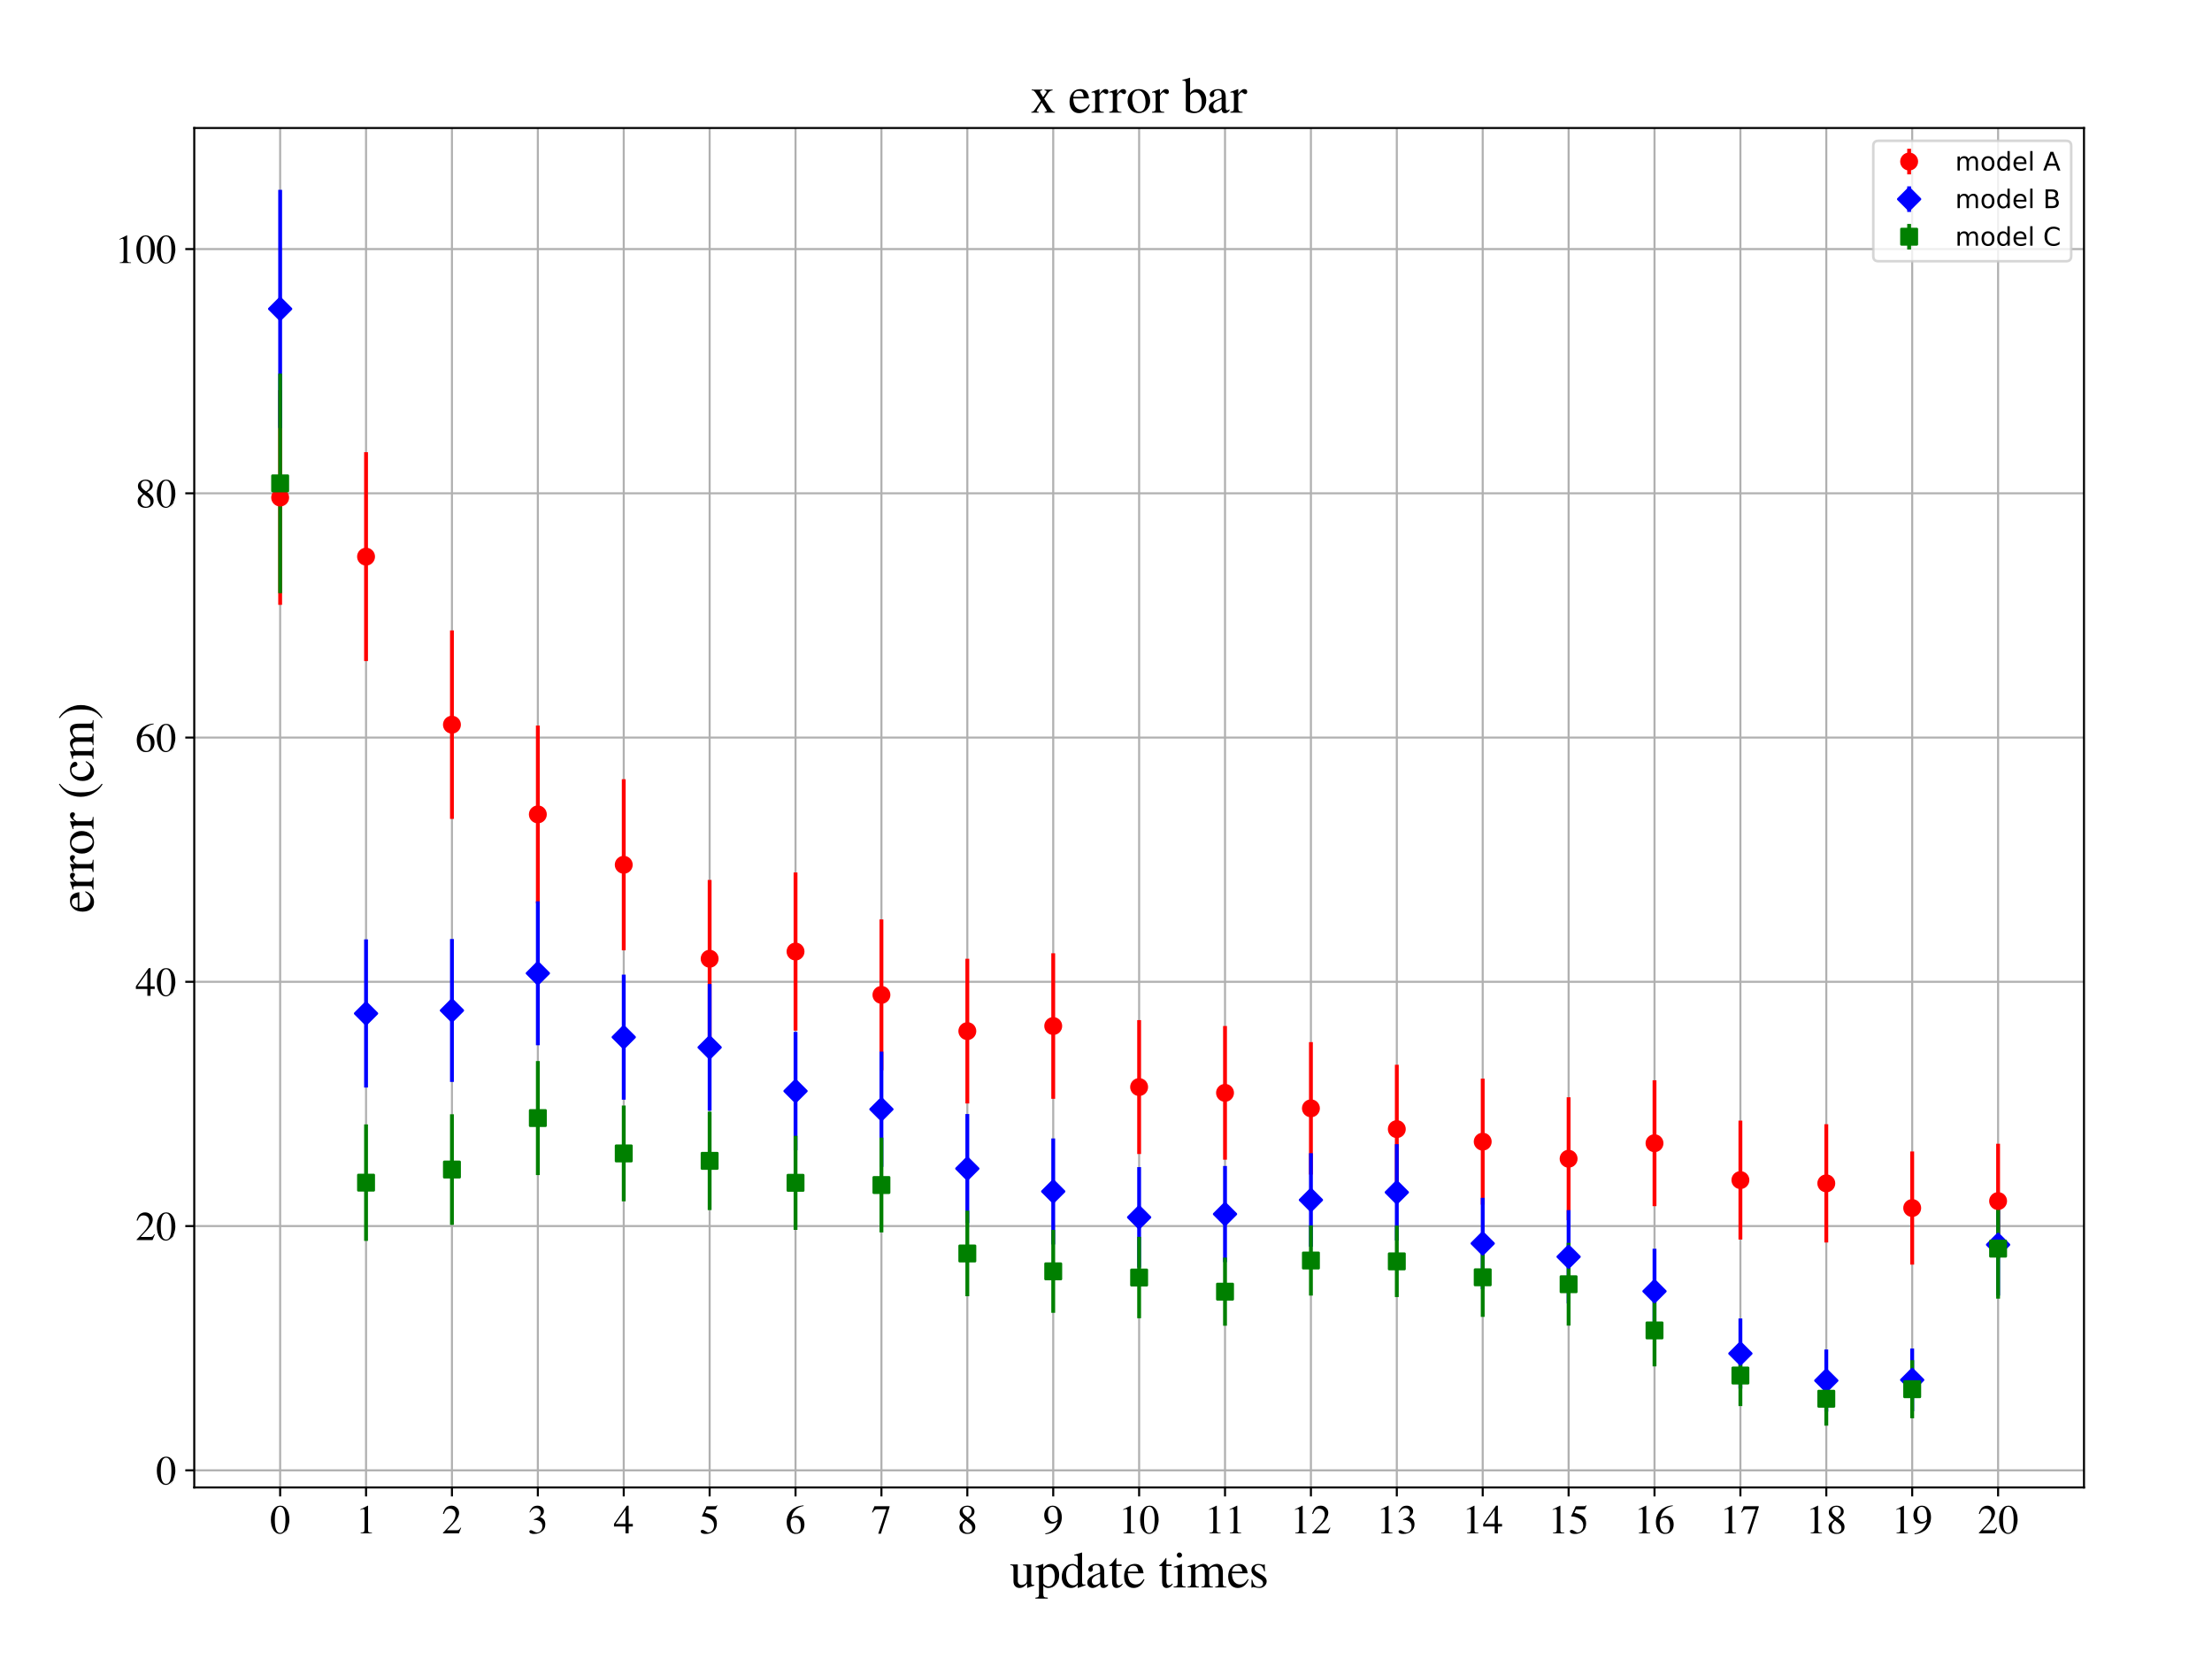 <?xml version="1.0" encoding="utf-8" standalone="no"?>
<!DOCTYPE svg PUBLIC "-//W3C//DTD SVG 1.1//EN"
  "http://www.w3.org/Graphics/SVG/1.1/DTD/svg11.dtd">
<!-- Created with matplotlib (https://matplotlib.org/) -->
<svg height="648pt" version="1.1" viewBox="0 0 864 648" width="864pt" xmlns="http://www.w3.org/2000/svg" xmlns:xlink="http://www.w3.org/1999/xlink">
 <defs>
  <style type="text/css">
*{stroke-linecap:butt;stroke-linejoin:round;}
  </style>
 </defs>
 <g id="figure_1">
  <g id="patch_1">
   <path d="M 0 648 
L 864 648 
L 864 0 
L 0 0 
z
" style="fill:#ffffff;"/>
  </g>
  <g id="axes_1">
   <g id="patch_2">
    <path d="M 75.875 581 
L 814 581 
L 814 50 
L 75.875 50 
z
" style="fill:#ffffff;"/>
   </g>
   <g id="matplotlib.axis_1">
    <g id="xtick_1">
     <g id="line2d_1">
      <path clip-path="url(#p587688a87b)" d="M 109.426 581 
L 109.426 50 
" style="fill:none;stroke:#b0b0b0;stroke-linecap:square;stroke-width:0.8;"/>
     </g>
     <g id="line2d_2">
      <defs>
       <path d="M 0 0 
L 0 3.5 
" id="m175125409e" style="stroke:#000000;stroke-width:0.8;"/>
      </defs>
      <g>
       <use style="stroke:#000000;stroke-width:0.8;" x="109.426" xlink:href="#m175125409e" y="581"/>
      </g>
     </g>
     <g id="text_1">
      <!-- 0 -->
      <defs>
       <path d="M 47.594 17.797 
Q 35.203 -1.406 25 -1.406 
Q 14.797 -1.406 8.594 8.391 
Q 2.406 18.203 2.406 33.594 
Q 2.406 48.094 8.594 57.844 
Q 14.797 67.594 25.406 67.594 
Q 35.203 67.594 41.391 58 
Q 47.594 48.406 47.594 33 
Q 47.594 17.797 35.203 -1.406 
z
M 25.094 65 
Q 12 65 12 32.703 
Q 12 1.203 25 1.203 
Q 38 1.203 38 32.797 
Q 38 48.5 34.703 56.75 
Q 31.406 65 25.094 65 
z
" id="FreeSerif-48"/>
      </defs>
      <g transform="translate(105.426 598.928)scale(0.16 -0.16)">
       <use xlink:href="#FreeSerif-48"/>
      </g>
     </g>
    </g>
    <g id="xtick_2">
     <g id="line2d_3">
      <path clip-path="url(#p587688a87b)" d="M 142.977 581 
L 142.977 50 
" style="fill:none;stroke:#b0b0b0;stroke-linecap:square;stroke-width:0.8;"/>
     </g>
     <g id="line2d_4">
      <g>
       <use style="stroke:#000000;stroke-width:0.8;" x="142.977" xlink:href="#m175125409e" y="581"/>
      </g>
     </g>
     <g id="text_2">
      <!-- 1 -->
      <defs>
       <path d="M 18.297 59.297 
Q 16.5 59.297 11.094 57.094 
L 11.094 58.5 
L 29.094 67.594 
L 29.906 67.406 
L 29.906 7.406 
Q 29.906 3.797 31.703 2.688 
Q 33.5 1.594 39.406 1.5 
L 39.406 0 
L 11.797 0 
L 11.797 1.5 
Q 17.406 1.703 19.344 3.141 
Q 21.297 4.594 21.297 9.297 
L 21.297 54.594 
Q 21.297 59.297 18.297 59.297 
z
" id="FreeSerif-49"/>
      </defs>
      <g transform="translate(138.977 598.928)scale(0.16 -0.16)">
       <use xlink:href="#FreeSerif-49"/>
      </g>
     </g>
    </g>
    <g id="xtick_3">
     <g id="line2d_5">
      <path clip-path="url(#p587688a87b)" d="M 176.528 581 
L 176.528 50 
" style="fill:none;stroke:#b0b0b0;stroke-linecap:square;stroke-width:0.8;"/>
     </g>
     <g id="line2d_6">
      <g>
       <use style="stroke:#000000;stroke-width:0.8;" x="176.528" xlink:href="#m175125409e" y="581"/>
      </g>
     </g>
     <g id="text_3">
      <!-- 2 -->
      <defs>
       <path d="M 3.094 47.703 
Q 3.594 50 4.094 51.703 
Q 4.594 53.406 6.25 56.656 
Q 7.906 59.906 9.953 62.047 
Q 12 64.203 15.641 65.891 
Q 19.297 67.594 23.906 67.594 
Q 31.703 67.594 37.047 62.5 
Q 42.406 57.406 42.406 49.906 
Q 42.406 38.594 29.594 25.203 
L 12.797 7.594 
L 36.703 7.594 
Q 40.094 7.594 41.75 8.75 
Q 43.406 9.906 46.203 14.203 
L 47.5 13.703 
L 42 0 
L 3 0 
L 3 1.203 
L 20.797 20.094 
Q 33.797 33.906 33.797 46.094 
Q 33.797 52.406 29.891 56.297 
Q 26 60.203 19.703 60.203 
Q 14.5 60.203 11.344 57.344 
Q 8.203 54.5 5.203 47.203 
z
" id="FreeSerif-50"/>
      </defs>
      <g transform="translate(172.528 598.928)scale(0.16 -0.16)">
       <use xlink:href="#FreeSerif-50"/>
      </g>
     </g>
    </g>
    <g id="xtick_4">
     <g id="line2d_7">
      <path clip-path="url(#p587688a87b)" d="M 210.08 581 
L 210.08 50 
" style="fill:none;stroke:#b0b0b0;stroke-linecap:square;stroke-width:0.8;"/>
     </g>
     <g id="line2d_8">
      <g>
       <use style="stroke:#000000;stroke-width:0.8;" x="210.08" xlink:href="#m175125409e" y="581"/>
      </g>
     </g>
     <g id="text_4">
      <!-- 3 -->
      <defs>
       <path d="M 8.094 7.797 
Q 10.406 7.797 14.953 5 
Q 19.5 2.203 22.906 2.203 
Q 28.406 2.203 32.203 6.5 
Q 36 10.797 36 17.094 
Q 36 21 34.641 24 
Q 33.297 27 31.188 28.641 
Q 29.094 30.297 26.188 31.344 
Q 23.297 32.406 20.75 32.703 
Q 18.203 33 15.297 33 
L 15.297 34.297 
Q 18.703 35.5 21.141 36.641 
Q 23.594 37.797 26.297 39.75 
Q 29 41.703 30.453 44.5 
Q 31.906 47.297 31.906 50.906 
Q 31.906 55.594 28.844 58.594 
Q 25.797 61.594 20.906 61.594 
Q 16.203 61.594 12.641 59.047 
Q 9.094 56.5 6 51 
L 4.5 51.406 
Q 7.094 58.5 11.547 63.047 
Q 16 67.594 24.203 67.594 
Q 31.094 67.594 35.438 63.797 
Q 39.797 60 39.797 53.906 
Q 39.797 49.797 37.688 46.688 
Q 35.594 43.594 30.406 40.094 
Q 36.406 37.5 39.797 33.453 
Q 43.203 29.406 43.203 21.906 
Q 43.203 11.297 35.344 4.938 
Q 27.5 -1.406 15.594 -1.406 
Q 10.406 -1.406 7.344 0.141 
Q 4.297 1.703 4.297 4.297 
Q 4.297 5.906 5.344 6.844 
Q 6.406 7.797 8.094 7.797 
z
" id="FreeSerif-51"/>
      </defs>
      <g transform="translate(206.08 598.928)scale(0.16 -0.16)">
       <use xlink:href="#FreeSerif-51"/>
      </g>
     </g>
    </g>
    <g id="xtick_5">
     <g id="line2d_9">
      <path clip-path="url(#p587688a87b)" d="M 243.631 581 
L 243.631 50 
" style="fill:none;stroke:#b0b0b0;stroke-linecap:square;stroke-width:0.8;"/>
     </g>
     <g id="line2d_10">
      <g>
       <use style="stroke:#000000;stroke-width:0.8;" x="243.631" xlink:href="#m175125409e" y="581"/>
      </g>
     </g>
     <g id="text_5">
      <!-- 4 -->
      <defs>
       <path d="M 47.203 23.094 
L 47.203 16.703 
L 37 16.703 
L 37 0 
L 29.297 0 
L 29.297 16.703 
L 1.203 16.703 
L 1.203 23.094 
L 32.594 67.594 
L 37 67.594 
L 37 23.094 
z
M 29.203 23.094 
L 29.203 57.406 
L 5.203 23.094 
z
" id="FreeSerif-52"/>
      </defs>
      <g transform="translate(239.631 598.928)scale(0.16 -0.16)">
       <use xlink:href="#FreeSerif-52"/>
      </g>
     </g>
    </g>
    <g id="xtick_6">
     <g id="line2d_11">
      <path clip-path="url(#p587688a87b)" d="M 277.182 581 
L 277.182 50 
" style="fill:none;stroke:#b0b0b0;stroke-linecap:square;stroke-width:0.8;"/>
     </g>
     <g id="line2d_12">
      <g>
       <use style="stroke:#000000;stroke-width:0.8;" x="277.182" xlink:href="#m175125409e" y="581"/>
      </g>
     </g>
     <g id="text_6">
      <!-- 5 -->
      <defs>
       <path d="M 35.703 19.406 
Q 35.703 24.703 33.344 28.797 
Q 31 32.906 27.641 35.156 
Q 24.297 37.406 20.141 38.844 
Q 16 40.297 12.953 40.75 
Q 9.906 41.203 7.594 41.203 
Q 6.406 41.203 6.406 42 
Q 6.406 42.297 6.5 42.5 
L 17.406 66.203 
L 38.297 66.203 
Q 39.906 66.203 40.844 66.703 
Q 41.797 67.203 42.906 68.797 
L 43.797 68.094 
L 40 59.203 
Q 39.594 58.297 37.703 58.297 
L 18.094 58.297 
L 13.906 49.797 
Q 28.5 47.203 35.594 41.344 
Q 42.703 35.5 42.703 24.203 
Q 42.703 18.297 40.844 13.688 
Q 39 9.094 36.141 6.297 
Q 33.297 3.5 29.547 1.703 
Q 25.797 -0.094 22.344 -0.75 
Q 18.906 -1.406 15.406 -1.406 
Q 9.797 -1.406 6.5 0.25 
Q 3.203 1.906 3.203 4.797 
Q 3.203 8.5 7.5 8.5 
Q 10.297 8.5 14.75 5.391 
Q 19.203 2.297 21.797 2.297 
Q 27.703 2.297 31.703 7.25 
Q 35.703 12.203 35.703 19.406 
z
" id="FreeSerif-53"/>
      </defs>
      <g transform="translate(273.182 598.928)scale(0.16 -0.16)">
       <use xlink:href="#FreeSerif-53"/>
      </g>
     </g>
    </g>
    <g id="xtick_7">
     <g id="line2d_13">
      <path clip-path="url(#p587688a87b)" d="M 310.733 581 
L 310.733 50 
" style="fill:none;stroke:#b0b0b0;stroke-linecap:square;stroke-width:0.8;"/>
     </g>
     <g id="line2d_14">
      <g>
       <use style="stroke:#000000;stroke-width:0.8;" x="310.733" xlink:href="#m175125409e" y="581"/>
      </g>
     </g>
     <g id="text_7">
      <!-- 6 -->
      <defs>
       <path d="M 25.797 -1.406 
Q 15.703 -1.406 9.547 6.641 
Q 3.406 14.703 3.406 27.906 
Q 3.406 32 4.203 36.344 
Q 5 40.703 7.703 46.25 
Q 10.406 51.797 14.703 56.188 
Q 19 60.594 26.75 64.047 
Q 34.5 67.5 44.594 68.406 
L 44.797 66.797 
Q 33 64.906 25.094 57.25 
Q 17.203 49.594 15.203 38.297 
Q 19.906 41.094 22.297 41.938 
Q 24.703 42.797 28 42.797 
Q 36.594 42.797 41.688 37.141 
Q 46.797 31.5 46.797 21.906 
Q 46.797 11.594 40.938 5.094 
Q 35.094 -1.406 25.797 -1.406 
z
M 24.203 38.203 
Q 17.406 38.203 15.047 35.203 
Q 12.703 32.203 12.703 26.297 
Q 12.703 14.703 16.5 8.047 
Q 20.297 1.406 26.906 1.406 
Q 32.203 1.406 35 5.844 
Q 37.797 10.297 37.797 18.5 
Q 37.797 27.906 34.25 33.047 
Q 30.703 38.203 24.203 38.203 
z
" id="FreeSerif-54"/>
      </defs>
      <g transform="translate(306.733 598.928)scale(0.16 -0.16)">
       <use xlink:href="#FreeSerif-54"/>
      </g>
     </g>
    </g>
    <g id="xtick_8">
     <g id="line2d_15">
      <path clip-path="url(#p587688a87b)" d="M 344.284 581 
L 344.284 50 
" style="fill:none;stroke:#b0b0b0;stroke-linecap:square;stroke-width:0.8;"/>
     </g>
     <g id="line2d_16">
      <g>
       <use style="stroke:#000000;stroke-width:0.8;" x="344.284" xlink:href="#m175125409e" y="581"/>
      </g>
     </g>
     <g id="text_8">
      <!-- 7 -->
      <defs>
       <path d="M 44.906 66.203 
L 44.906 64.594 
L 23.703 -0.797 
L 17.203 -0.797 
L 37 58.797 
L 15.297 58.797 
Q 11.203 58.797 9.047 57.297 
Q 6.906 55.797 3.703 50.703 
L 2 51.5 
L 7.906 66.203 
z
" id="FreeSerif-55"/>
      </defs>
      <g transform="translate(340.284 598.928)scale(0.16 -0.16)">
       <use xlink:href="#FreeSerif-55"/>
      </g>
     </g>
    </g>
    <g id="xtick_9">
     <g id="line2d_17">
      <path clip-path="url(#p587688a87b)" d="M 377.835 581 
L 377.835 50 
" style="fill:none;stroke:#b0b0b0;stroke-linecap:square;stroke-width:0.8;"/>
     </g>
     <g id="line2d_18">
      <g>
       <use style="stroke:#000000;stroke-width:0.8;" x="377.835" xlink:href="#m175125409e" y="581"/>
      </g>
     </g>
     <g id="text_9">
      <!-- 8 -->
      <defs>
       <path d="M 29 37.094 
Q 38 30.406 41.25 25.844 
Q 44.5 21.297 44.5 15.5 
Q 44.5 7.797 39.141 3.188 
Q 33.797 -1.406 24.797 -1.406 
Q 16.297 -1.406 10.938 3.188 
Q 5.594 7.797 5.594 15.094 
Q 5.594 20.203 8.047 23.641 
Q 10.5 27.094 18.594 33.203 
Q 10.703 40.094 8.453 43.5 
Q 6.203 46.906 6.203 51.797 
Q 6.203 58.594 11.594 63.094 
Q 17 67.594 25.203 67.594 
Q 32.703 67.594 37.547 63.594 
Q 42.406 59.594 42.406 53.406 
Q 42.406 48.297 39.406 44.688 
Q 36.406 41.094 29 37.094 
z
M 21.203 31.203 
Q 16.797 27.703 15 24.203 
Q 13.203 20.703 13.203 15.906 
Q 13.203 9.406 16.703 5.406 
Q 20.203 1.406 25.906 1.406 
Q 30.797 1.406 33.844 4.453 
Q 36.906 7.5 36.906 12.406 
Q 36.906 14 36.547 15.391 
Q 36.203 16.797 35.844 17.844 
Q 35.5 18.906 34.453 20.203 
Q 33.406 21.5 32.75 22.25 
Q 32.094 23 30.391 24.391 
Q 28.703 25.797 27.844 26.391 
Q 27 27 24.641 28.703 
Q 22.297 30.406 21.203 31.203 
z
M 26.094 38.906 
Q 26.203 39 27.453 39.844 
Q 28.703 40.703 29.25 41.203 
Q 29.797 41.703 30.938 42.75 
Q 32.094 43.797 32.688 44.75 
Q 33.297 45.703 34.047 47.047 
Q 34.797 48.406 35.141 50.047 
Q 35.5 51.703 35.5 53.5 
Q 35.5 58.703 32.5 61.75 
Q 29.5 64.797 24.406 64.797 
Q 19.703 64.797 16.641 62 
Q 13.594 59.203 13.594 54.906 
Q 13.594 50.703 16.5 47 
Q 19.406 43.297 26.094 38.906 
z
" id="FreeSerif-56"/>
      </defs>
      <g transform="translate(373.835 598.928)scale(0.16 -0.16)">
       <use xlink:href="#FreeSerif-56"/>
      </g>
     </g>
    </g>
    <g id="xtick_10">
     <g id="line2d_19">
      <path clip-path="url(#p587688a87b)" d="M 411.386 581 
L 411.386 50 
" style="fill:none;stroke:#b0b0b0;stroke-linecap:square;stroke-width:0.8;"/>
     </g>
     <g id="line2d_20">
      <g>
       <use style="stroke:#000000;stroke-width:0.8;" x="411.386" xlink:href="#m175125409e" y="581"/>
      </g>
     </g>
     <g id="text_10">
      <!-- 9 -->
      <defs>
       <path d="M 5.906 -2.203 
L 5.594 -0.203 
Q 17 1.797 24.953 9.5 
Q 32.906 17.203 36 29.406 
Q 28.594 23.703 21 23.703 
Q 12.906 23.703 7.953 29.297 
Q 3 34.906 3 44 
Q 3 54.094 8.953 60.844 
Q 14.906 67.594 23.797 67.594 
Q 33.5 67.594 39.703 59.688 
Q 45.906 51.797 45.906 39.406 
Q 45.906 35.406 45.203 31.203 
Q 44.5 27 41.953 21.25 
Q 39.406 15.5 35.297 10.953 
Q 31.203 6.406 23.594 2.703 
Q 16 -1 5.906 -2.203 
z
M 24.594 28 
Q 26.5 28 28.891 28.547 
Q 31.297 29.094 33.75 30.938 
Q 36.203 32.797 36.203 35.5 
L 36.203 39.406 
Q 36.203 64.797 23 64.797 
Q 19.906 64.797 17.703 63.141 
Q 15.5 61.5 14.344 58.797 
Q 13.203 56.094 12.703 53.297 
Q 12.203 50.5 12.203 47.406 
Q 12.203 38.5 15.547 33.25 
Q 18.906 28 24.594 28 
z
" id="FreeSerif-57"/>
      </defs>
      <g transform="translate(407.386 598.928)scale(0.16 -0.16)">
       <use xlink:href="#FreeSerif-57"/>
      </g>
     </g>
    </g>
    <g id="xtick_11">
     <g id="line2d_21">
      <path clip-path="url(#p587688a87b)" d="M 444.938 581 
L 444.938 50 
" style="fill:none;stroke:#b0b0b0;stroke-linecap:square;stroke-width:0.8;"/>
     </g>
     <g id="line2d_22">
      <g>
       <use style="stroke:#000000;stroke-width:0.8;" x="444.938" xlink:href="#m175125409e" y="581"/>
      </g>
     </g>
     <g id="text_11">
      <!-- 10 -->
      <g transform="translate(436.938 598.928)scale(0.16 -0.16)">
       <use xlink:href="#FreeSerif-49"/>
       <use x="50" xlink:href="#FreeSerif-48"/>
      </g>
     </g>
    </g>
    <g id="xtick_12">
     <g id="line2d_23">
      <path clip-path="url(#p587688a87b)" d="M 478.489 581 
L 478.489 50 
" style="fill:none;stroke:#b0b0b0;stroke-linecap:square;stroke-width:0.8;"/>
     </g>
     <g id="line2d_24">
      <g>
       <use style="stroke:#000000;stroke-width:0.8;" x="478.489" xlink:href="#m175125409e" y="581"/>
      </g>
     </g>
     <g id="text_12">
      <!-- 11 -->
      <g transform="translate(470.489 598.928)scale(0.16 -0.16)">
       <use xlink:href="#FreeSerif-49"/>
       <use x="50" xlink:href="#FreeSerif-49"/>
      </g>
     </g>
    </g>
    <g id="xtick_13">
     <g id="line2d_25">
      <path clip-path="url(#p587688a87b)" d="M 512.04 581 
L 512.04 50 
" style="fill:none;stroke:#b0b0b0;stroke-linecap:square;stroke-width:0.8;"/>
     </g>
     <g id="line2d_26">
      <g>
       <use style="stroke:#000000;stroke-width:0.8;" x="512.04" xlink:href="#m175125409e" y="581"/>
      </g>
     </g>
     <g id="text_13">
      <!-- 12 -->
      <g transform="translate(504.04 598.928)scale(0.16 -0.16)">
       <use xlink:href="#FreeSerif-49"/>
       <use x="50" xlink:href="#FreeSerif-50"/>
      </g>
     </g>
    </g>
    <g id="xtick_14">
     <g id="line2d_27">
      <path clip-path="url(#p587688a87b)" d="M 545.591 581 
L 545.591 50 
" style="fill:none;stroke:#b0b0b0;stroke-linecap:square;stroke-width:0.8;"/>
     </g>
     <g id="line2d_28">
      <g>
       <use style="stroke:#000000;stroke-width:0.8;" x="545.591" xlink:href="#m175125409e" y="581"/>
      </g>
     </g>
     <g id="text_14">
      <!-- 13 -->
      <g transform="translate(537.591 598.928)scale(0.16 -0.16)">
       <use xlink:href="#FreeSerif-49"/>
       <use x="50" xlink:href="#FreeSerif-51"/>
      </g>
     </g>
    </g>
    <g id="xtick_15">
     <g id="line2d_29">
      <path clip-path="url(#p587688a87b)" d="M 579.142 581 
L 579.142 50 
" style="fill:none;stroke:#b0b0b0;stroke-linecap:square;stroke-width:0.8;"/>
     </g>
     <g id="line2d_30">
      <g>
       <use style="stroke:#000000;stroke-width:0.8;" x="579.142" xlink:href="#m175125409e" y="581"/>
      </g>
     </g>
     <g id="text_15">
      <!-- 14 -->
      <g transform="translate(571.142 598.928)scale(0.16 -0.16)">
       <use xlink:href="#FreeSerif-49"/>
       <use x="50" xlink:href="#FreeSerif-52"/>
      </g>
     </g>
    </g>
    <g id="xtick_16">
     <g id="line2d_31">
      <path clip-path="url(#p587688a87b)" d="M 612.693 581 
L 612.693 50 
" style="fill:none;stroke:#b0b0b0;stroke-linecap:square;stroke-width:0.8;"/>
     </g>
     <g id="line2d_32">
      <g>
       <use style="stroke:#000000;stroke-width:0.8;" x="612.693" xlink:href="#m175125409e" y="581"/>
      </g>
     </g>
     <g id="text_16">
      <!-- 15 -->
      <g transform="translate(604.693 598.928)scale(0.16 -0.16)">
       <use xlink:href="#FreeSerif-49"/>
       <use x="50" xlink:href="#FreeSerif-53"/>
      </g>
     </g>
    </g>
    <g id="xtick_17">
     <g id="line2d_33">
      <path clip-path="url(#p587688a87b)" d="M 646.244 581 
L 646.244 50 
" style="fill:none;stroke:#b0b0b0;stroke-linecap:square;stroke-width:0.8;"/>
     </g>
     <g id="line2d_34">
      <g>
       <use style="stroke:#000000;stroke-width:0.8;" x="646.244" xlink:href="#m175125409e" y="581"/>
      </g>
     </g>
     <g id="text_17">
      <!-- 16 -->
      <g transform="translate(638.244 598.928)scale(0.16 -0.16)">
       <use xlink:href="#FreeSerif-49"/>
       <use x="50" xlink:href="#FreeSerif-54"/>
      </g>
     </g>
    </g>
    <g id="xtick_18">
     <g id="line2d_35">
      <path clip-path="url(#p587688a87b)" d="M 679.795 581 
L 679.795 50 
" style="fill:none;stroke:#b0b0b0;stroke-linecap:square;stroke-width:0.8;"/>
     </g>
     <g id="line2d_36">
      <g>
       <use style="stroke:#000000;stroke-width:0.8;" x="679.795" xlink:href="#m175125409e" y="581"/>
      </g>
     </g>
     <g id="text_18">
      <!-- 17 -->
      <g transform="translate(671.795 598.928)scale(0.16 -0.16)">
       <use xlink:href="#FreeSerif-49"/>
       <use x="50" xlink:href="#FreeSerif-55"/>
      </g>
     </g>
    </g>
    <g id="xtick_19">
     <g id="line2d_37">
      <path clip-path="url(#p587688a87b)" d="M 713.347 581 
L 713.347 50 
" style="fill:none;stroke:#b0b0b0;stroke-linecap:square;stroke-width:0.8;"/>
     </g>
     <g id="line2d_38">
      <g>
       <use style="stroke:#000000;stroke-width:0.8;" x="713.347" xlink:href="#m175125409e" y="581"/>
      </g>
     </g>
     <g id="text_19">
      <!-- 18 -->
      <g transform="translate(705.347 598.928)scale(0.16 -0.16)">
       <use xlink:href="#FreeSerif-49"/>
       <use x="50" xlink:href="#FreeSerif-56"/>
      </g>
     </g>
    </g>
    <g id="xtick_20">
     <g id="line2d_39">
      <path clip-path="url(#p587688a87b)" d="M 746.898 581 
L 746.898 50 
" style="fill:none;stroke:#b0b0b0;stroke-linecap:square;stroke-width:0.8;"/>
     </g>
     <g id="line2d_40">
      <g>
       <use style="stroke:#000000;stroke-width:0.8;" x="746.898" xlink:href="#m175125409e" y="581"/>
      </g>
     </g>
     <g id="text_20">
      <!-- 19 -->
      <g transform="translate(738.898 598.928)scale(0.16 -0.16)">
       <use xlink:href="#FreeSerif-49"/>
       <use x="50" xlink:href="#FreeSerif-57"/>
      </g>
     </g>
    </g>
    <g id="xtick_21">
     <g id="line2d_41">
      <path clip-path="url(#p587688a87b)" d="M 780.449 581 
L 780.449 50 
" style="fill:none;stroke:#b0b0b0;stroke-linecap:square;stroke-width:0.8;"/>
     </g>
     <g id="line2d_42">
      <g>
       <use style="stroke:#000000;stroke-width:0.8;" x="780.449" xlink:href="#m175125409e" y="581"/>
      </g>
     </g>
     <g id="text_21">
      <!-- 20 -->
      <g transform="translate(772.449 598.928)scale(0.16 -0.16)">
       <use xlink:href="#FreeSerif-50"/>
       <use x="50" xlink:href="#FreeSerif-48"/>
      </g>
     </g>
    </g>
    <g id="text_22">
     <!-- update times -->
     <defs>
      <path d="M 48 5 
L 48 3.594 
Q 40.203 1.5 34.297 -0.906 
L 33.906 -0.703 
L 33.906 7.594 
Q 33.594 7.297 32.141 5.797 
Q 30.703 4.297 30.094 3.75 
Q 29.5 3.203 28.047 2.047 
Q 26.594 0.906 25.5 0.406 
Q 24.406 -0.094 22.703 -0.547 
Q 21 -1 19.297 -1 
Q 13.797 -1 10.5 2.547 
Q 7.203 6.094 7.203 12 
L 7.203 37.203 
Q 7.203 40.703 5.891 42.047 
Q 4.594 43.406 1 43.594 
L 1 45 
L 15.594 45 
L 15.594 12.406 
Q 15.594 9.297 17.688 7.047 
Q 19.797 4.797 22.703 4.797 
Q 23.797 4.797 25.297 5.094 
Q 26.797 5.406 28.75 6.25 
Q 30.703 7.094 32.047 8.938 
Q 33.406 10.797 33.406 13.5 
L 33.406 37 
Q 33.406 40.703 32.047 41.891 
Q 30.703 43.094 26 43.297 
L 26 45 
L 41.797 45 
L 41.797 10.703 
Q 41.797 7.203 42.891 6.094 
Q 44 5 47.5 5 
z
" id="FreeSerif-117"/>
      <path d="M 1.406 39.297 
L 1.406 40.906 
Q 7.703 42.797 15.797 46 
L 16.406 45.797 
L 16.406 38.094 
Q 22.797 46 30.797 46 
Q 38.094 46 42.797 40 
Q 47.5 34 47.5 24.703 
Q 47.5 13.797 41.453 6.391 
Q 35.406 -1 26.5 -1 
Q 23.297 -1 21.141 -0.094 
Q 19 0.797 16.406 3.297 
L 16.406 -12.406 
Q 16.406 -17.094 18 -18.438 
Q 19.594 -19.797 25.203 -19.906 
L 25.203 -21.703 
L 1 -21.703 
L 1 -20 
Q 5.406 -19.594 6.703 -18.297 
Q 8 -17 8 -13.094 
L 8 33.703 
Q 8 37.203 7.203 38.297 
Q 6.406 39.406 3.906 39.406 
Q 2.297 39.406 1.406 39.297 
z
M 16.406 33.406 
L 16.406 8.797 
Q 16.406 6.594 19.844 4.391 
Q 23.297 2.203 26.797 2.203 
Q 32.203 2.203 35.547 7.344 
Q 38.906 12.5 38.906 20.797 
Q 38.906 29.5 35.547 34.75 
Q 32.203 40 26.594 40 
Q 23.094 40 19.75 37.797 
Q 16.406 35.594 16.406 33.406 
z
" id="FreeSerif-112"/>
      <path d="M 34.203 -1 
L 33.797 -0.703 
L 33.797 5.703 
Q 29 -1 21 -1 
Q 12.703 -1 7.594 4.953 
Q 2.5 10.906 2.5 20.5 
Q 2.5 31.094 8.594 38.547 
Q 14.703 46 23.297 46 
Q 28.703 46 33.797 41.703 
L 33.797 57.297 
Q 33.797 60.406 32.891 61.406 
Q 32 62.406 29.203 62.406 
Q 27.797 62.406 27 62.297 
L 27 63.906 
Q 36.094 66.297 41.703 68.297 
L 42.203 68.094 
L 42.203 11.406 
Q 42.203 7.906 43.047 6.797 
Q 43.906 5.703 46.594 5.703 
Q 47.094 5.703 48.906 5.797 
L 48.906 4.203 
z
M 24.906 4.203 
Q 28.703 4.203 31.25 6.344 
Q 33.797 8.5 33.797 10.203 
L 33.797 33.203 
Q 33.797 37.203 30.688 40.203 
Q 27.594 43.203 23.594 43.203 
Q 17.906 43.203 14.5 38.094 
Q 11.094 33 11.094 24.5 
Q 11.094 15.297 14.891 9.75 
Q 18.703 4.203 24.906 4.203 
z
" id="FreeSerif-100"/>
      <path d="M 2.5 9.703 
Q 2.5 11.5 2.891 13.047 
Q 3.297 14.594 4.297 15.938 
Q 5.297 17.297 6.188 18.391 
Q 7.094 19.5 8.891 20.641 
Q 10.703 21.797 11.891 22.547 
Q 13.094 23.297 15.547 24.344 
Q 18 25.406 19.297 25.953 
Q 20.594 26.5 23.391 27.594 
Q 26.203 28.703 27.5 29.203 
L 27.5 35.297 
Q 27.5 43.594 19.906 43.594 
Q 16.906 43.594 14.797 42.141 
Q 12.703 40.703 12.703 38.703 
Q 12.703 37.906 12.953 36.5 
Q 13.203 35.094 13.203 34.703 
Q 13.203 33 11.844 31.75 
Q 10.5 30.5 8.703 30.5 
Q 7 30.5 5.703 31.797 
Q 4.406 33.094 4.406 34.797 
Q 4.406 39.5 9.25 42.75 
Q 14.094 46 21.203 46 
Q 29.406 46 32.5 42.047 
Q 35.594 38.094 35.594 30 
L 35.594 10.5 
Q 35.594 7.203 36.25 5.953 
Q 36.906 4.703 38.594 4.703 
Q 40.703 4.703 43 6.594 
L 43 4 
Q 40.406 1.094 38.453 0.047 
Q 36.5 -1 34 -1 
Q 30.906 -1 29.453 0.703 
Q 28 2.406 27.594 6.297 
Q 19 -1 13 -1 
Q 8.406 -1 5.453 2 
Q 2.5 5 2.5 9.703 
z
M 27.5 12.297 
L 27.5 26.797 
Q 18.5 23.5 14.891 20.391 
Q 11.297 17.297 11.297 12.906 
Q 11.297 8.797 13.297 6.797 
Q 15.297 4.797 17.594 4.797 
Q 21 4.797 24.906 7.094 
Q 26.5 8 27 9 
Q 27.5 10 27.5 12.297 
z
" id="FreeSerif-97"/>
      <path d="M 25.906 45 
L 25.906 41.797 
L 15.797 41.797 
L 15.797 13.203 
Q 15.797 8.5 17 6.344 
Q 18.203 4.203 21 4.203 
Q 24.094 4.203 27 7.703 
L 28.297 6.594 
Q 23.5 -1 16.297 -1 
Q 7.406 -1 7.406 11.703 
L 7.406 41.797 
L 2.094 41.797 
Q 1.703 42.094 1.703 42.5 
Q 1.703 43 2 43.297 
Q 2.297 43.594 3.141 44.141 
Q 4 44.703 5.203 45.641 
Q 6.406 46.594 8.5 49.094 
Q 10.594 51.594 13.094 55.094 
Q 14.703 57.406 15.094 57.906 
Q 15.797 57.906 15.797 56.594 
L 15.797 45 
z
" id="FreeSerif-116"/>
      <path d="M 9.703 27.703 
Q 9.906 21.406 11.406 16.844 
Q 12.906 12.297 15.297 10.047 
Q 17.703 7.797 20.141 6.844 
Q 22.594 5.906 25.297 5.906 
Q 30.094 5.906 33.641 8.297 
Q 37.203 10.703 40.797 16.406 
L 42.406 15.703 
Q 39.297 7.594 33.797 3.297 
Q 28.297 -1 21.203 -1 
Q 12.594 -1 7.547 5.047 
Q 2.5 11.094 2.5 21.406 
Q 2.5 32.5 8.344 39.25 
Q 14.203 46 23.406 46 
Q 31 46 35.203 41.453 
Q 39.406 36.906 40.5 27.703 
z
M 9.906 30.906 
L 30.297 30.906 
Q 29.297 37.406 27.188 39.906 
Q 25.094 42.406 20.5 42.406 
Q 11.5 42.406 9.906 30.906 
z
" id="FreeSerif-101"/>
      <path id="FreeSerif-32"/>
      <path d="M 6.203 39.297 
Q 4 39.297 2 39 
L 2 40.5 
Q 9 42.5 17.5 46 
L 17.906 45.703 
L 17.906 10.203 
Q 17.906 4.797 19.156 3.344 
Q 20.406 1.906 25.297 1.5 
L 25.297 0 
L 1.594 0 
L 1.594 1.5 
Q 6.797 1.797 8.141 3.297 
Q 9.5 4.797 9.5 10.203 
L 9.5 33.406 
Q 9.5 36.703 8.75 38 
Q 8 39.297 6.203 39.297 
z
M 12.797 68.297 
Q 15 68.297 16.5 66.797 
Q 18 65.297 18 63.203 
Q 18 61 16.5 59.547 
Q 15 58.094 12.797 58.094 
Q 10.703 58.094 9.25 59.594 
Q 7.797 61.094 7.797 63.188 
Q 7.797 65.297 9.297 66.797 
Q 10.797 68.297 12.797 68.297 
z
" id="FreeSerif-105"/>
      <path d="M 1.297 39.797 
L 1.297 41.5 
Q 8.5 43.5 15.297 46 
L 16 45.797 
L 16 38.297 
Q 22.203 43 25.203 44.5 
Q 28.203 46 31.5 46 
Q 39.406 46 42.094 37.594 
Q 49.906 46 58.406 46 
Q 70 46 70 28.203 
L 70 7.594 
Q 70 2 74.297 1.703 
L 76.906 1.5 
L 76.906 0 
L 55 0 
L 55 1.5 
Q 59.406 2 60.5 3.203 
Q 61.594 4.406 61.594 8.703 
L 61.594 29.797 
Q 61.594 36 60 38.391 
Q 58.406 40.797 54.094 40.797 
Q 47.5 40.797 43.203 34.703 
L 43.203 9.5 
Q 43.203 4.797 44.641 3.188 
Q 46.094 1.594 50.406 1.5 
L 50.406 0 
L 28 0 
L 28 1.5 
Q 32.297 1.797 33.547 3.094 
Q 34.797 4.406 34.797 8.594 
L 34.797 30.297 
Q 34.797 40.797 28.203 40.797 
Q 25.406 40.797 21.953 39.391 
Q 18.5 38 16.406 34.906 
L 16.406 6.703 
Q 16.406 3.797 17.797 2.75 
Q 19.203 1.703 23.203 1.5 
L 23.203 0 
L 1 0 
L 1 1.5 
Q 5.203 1.594 6.594 3 
Q 8 4.406 8 8.5 
L 8 33.797 
Q 8 37.406 7.25 38.797 
Q 6.5 40.203 4.5 40.203 
Q 3 40.203 1.297 39.797 
z
" id="FreeSerif-109"/>
      <path d="M 26.797 44 
Q 26.906 44 28.406 45 
L 29.5 45 
L 29.906 31.406 
L 28.406 31.406 
Q 26.703 38.094 24.203 40.891 
Q 21.703 43.703 17.406 43.703 
Q 14 43.703 11.844 41.797 
Q 9.703 39.906 9.703 36.906 
Q 9.703 32.594 14 30.094 
L 24.797 23.703 
Q 29.297 21 31.25 18.25 
Q 33.203 15.5 33.203 11.797 
Q 33.203 6.594 29.047 2.797 
Q 24.906 -1 19.094 -1 
Q 16.594 -1 12.391 -0.094 
Q 8.203 0.797 7.203 0.797 
Q 5.703 0.797 4.906 -0.406 
L 3.594 -0.406 
L 3.594 15.203 
L 5.203 15.203 
Q 6.797 8.203 9 5.297 
Q 12.203 1.203 17.906 1.203 
Q 21.703 1.203 23.953 3.141 
Q 26.203 5.094 26.203 8.406 
Q 26.203 12.906 21 15.906 
L 15.203 19.203 
Q 8.797 22.797 6.141 26.094 
Q 3.5 29.406 3.5 33.594 
Q 3.5 39 7.344 42.453 
Q 11.203 45.906 17.094 45.906 
Q 20.406 45.906 23.297 44.953 
Q 26.203 44 26.797 44 
z
" id="FreeSerif-115"/>
     </defs>
     <g transform="translate(394.423 620.059)scale(0.2 -0.2)">
      <use xlink:href="#FreeSerif-117"/>
      <use x="48.984" xlink:href="#FreeSerif-112"/>
      <use x="98.984" xlink:href="#FreeSerif-100"/>
      <use x="148.884" xlink:href="#FreeSerif-97"/>
      <use x="192.369" xlink:href="#FreeSerif-116"/>
      <use x="220.669" xlink:href="#FreeSerif-101"/>
      <use x="265.069" xlink:href="#FreeSerif-32"/>
      <use x="290.069" xlink:href="#FreeSerif-116"/>
      <use x="318.369" xlink:href="#FreeSerif-105"/>
      <use x="346.153" xlink:href="#FreeSerif-109"/>
      <use x="424.037" xlink:href="#FreeSerif-101"/>
      <use x="468.422" xlink:href="#FreeSerif-115"/>
     </g>
    </g>
   </g>
   <g id="matplotlib.axis_2">
    <g id="ytick_1">
     <g id="line2d_43">
      <path clip-path="url(#p587688a87b)" d="M 75.875 574.306 
L 814 574.306 
" style="fill:none;stroke:#b0b0b0;stroke-linecap:square;stroke-width:0.8;"/>
     </g>
     <g id="line2d_44">
      <defs>
       <path d="M 0 0 
L -3.5 0 
" id="meb3c8f3fd1" style="stroke:#000000;stroke-width:0.8;"/>
      </defs>
      <g>
       <use style="stroke:#000000;stroke-width:0.8;" x="75.875" xlink:href="#meb3c8f3fd1" y="574.306"/>
      </g>
     </g>
     <g id="text_23">
      <!-- 0 -->
      <g transform="translate(60.875 579.77)scale(0.16 -0.16)">
       <use xlink:href="#FreeSerif-48"/>
      </g>
     </g>
    </g>
    <g id="ytick_2">
     <g id="line2d_45">
      <path clip-path="url(#p587688a87b)" d="M 75.875 478.901 
L 814 478.901 
" style="fill:none;stroke:#b0b0b0;stroke-linecap:square;stroke-width:0.8;"/>
     </g>
     <g id="line2d_46">
      <g>
       <use style="stroke:#000000;stroke-width:0.8;" x="75.875" xlink:href="#meb3c8f3fd1" y="478.901"/>
      </g>
     </g>
     <g id="text_24">
      <!-- 20 -->
      <g transform="translate(52.875 484.365)scale(0.16 -0.16)">
       <use xlink:href="#FreeSerif-50"/>
       <use x="50" xlink:href="#FreeSerif-48"/>
      </g>
     </g>
    </g>
    <g id="ytick_3">
     <g id="line2d_47">
      <path clip-path="url(#p587688a87b)" d="M 75.875 383.496 
L 814 383.496 
" style="fill:none;stroke:#b0b0b0;stroke-linecap:square;stroke-width:0.8;"/>
     </g>
     <g id="line2d_48">
      <g>
       <use style="stroke:#000000;stroke-width:0.8;" x="75.875" xlink:href="#meb3c8f3fd1" y="383.496"/>
      </g>
     </g>
     <g id="text_25">
      <!-- 40 -->
      <g transform="translate(52.875 388.959)scale(0.16 -0.16)">
       <use xlink:href="#FreeSerif-52"/>
       <use x="50" xlink:href="#FreeSerif-48"/>
      </g>
     </g>
    </g>
    <g id="ytick_4">
     <g id="line2d_49">
      <path clip-path="url(#p587688a87b)" d="M 75.875 288.091 
L 814 288.091 
" style="fill:none;stroke:#b0b0b0;stroke-linecap:square;stroke-width:0.8;"/>
     </g>
     <g id="line2d_50">
      <g>
       <use style="stroke:#000000;stroke-width:0.8;" x="75.875" xlink:href="#meb3c8f3fd1" y="288.091"/>
      </g>
     </g>
     <g id="text_26">
      <!-- 60 -->
      <g transform="translate(52.875 293.554)scale(0.16 -0.16)">
       <use xlink:href="#FreeSerif-54"/>
       <use x="50" xlink:href="#FreeSerif-48"/>
      </g>
     </g>
    </g>
    <g id="ytick_5">
     <g id="line2d_51">
      <path clip-path="url(#p587688a87b)" d="M 75.875 192.685 
L 814 192.685 
" style="fill:none;stroke:#b0b0b0;stroke-linecap:square;stroke-width:0.8;"/>
     </g>
     <g id="line2d_52">
      <g>
       <use style="stroke:#000000;stroke-width:0.8;" x="75.875" xlink:href="#meb3c8f3fd1" y="192.685"/>
      </g>
     </g>
     <g id="text_27">
      <!-- 80 -->
      <g transform="translate(52.875 198.149)scale(0.16 -0.16)">
       <use xlink:href="#FreeSerif-56"/>
       <use x="50" xlink:href="#FreeSerif-48"/>
      </g>
     </g>
    </g>
    <g id="ytick_6">
     <g id="line2d_53">
      <path clip-path="url(#p587688a87b)" d="M 75.875 97.28 
L 814 97.28 
" style="fill:none;stroke:#b0b0b0;stroke-linecap:square;stroke-width:0.8;"/>
     </g>
     <g id="line2d_54">
      <g>
       <use style="stroke:#000000;stroke-width:0.8;" x="75.875" xlink:href="#meb3c8f3fd1" y="97.28"/>
      </g>
     </g>
     <g id="text_28">
      <!-- 100 -->
      <g transform="translate(44.875 102.744)scale(0.16 -0.16)">
       <use xlink:href="#FreeSerif-49"/>
       <use x="50" xlink:href="#FreeSerif-48"/>
       <use x="100" xlink:href="#FreeSerif-48"/>
      </g>
     </g>
    </g>
    <g id="text_29">
     <!-- error (cm) -->
     <defs>
      <path d="M 30.094 36.203 
Q 28.594 36.203 26.391 37.953 
Q 24.203 39.703 23.5 39.703 
Q 21.5 39.703 19 36.797 
Q 16.5 33.906 16.5 31.5 
L 16.5 9 
Q 16.5 4.703 18.203 3.203 
Q 19.906 1.703 25 1.5 
L 25 0 
L 1 0 
L 1 1.5 
Q 5.797 2.406 6.938 3.5 
Q 8.094 4.594 8.094 8.406 
L 8.094 33.406 
Q 8.094 36.703 7.344 38.047 
Q 6.594 39.406 4.703 39.406 
Q 3.094 39.406 1.203 39 
L 1.203 40.594 
Q 9.203 43.203 16 46 
L 16.5 45.797 
L 16.5 36.594 
Q 20.203 41.906 22.797 43.953 
Q 25.406 46 28.5 46 
Q 31.094 46 32.547 44.594 
Q 34 43.203 34 40.703 
Q 34 38.594 32.953 37.391 
Q 31.906 36.203 30.094 36.203 
z
" id="FreeSerif-114"/>
      <path d="M 24.594 46 
Q 34.203 46 40.391 39.594 
Q 46.594 33.203 46.594 23.406 
Q 46.594 13 40.188 6 
Q 33.797 -1 24.391 -1 
Q 15 -1 8.75 5.75 
Q 2.5 12.5 2.5 22.594 
Q 2.5 32.906 8.641 39.453 
Q 14.797 46 24.594 46 
z
M 11.5 27.5 
Q 11.5 16.797 15.391 9.297 
Q 19.297 1.797 25.594 1.797 
Q 31.203 1.797 34.391 6.594 
Q 37.594 11.406 37.594 19.906 
Q 37.594 30.203 33.594 36.703 
Q 29.594 43.203 23.297 43.203 
Q 18 43.203 14.75 38.891 
Q 11.5 34.594 11.5 27.5 
z
" id="FreeSerif-111"/>
      <path d="M 29.203 -17.703 
Q 26.594 -16.094 23.797 -13.844 
Q 21 -11.594 17.453 -7.594 
Q 13.906 -3.594 11.203 0.953 
Q 8.5 5.5 6.641 11.891 
Q 4.797 18.297 4.797 25.203 
Q 4.797 32.406 6.641 38.844 
Q 8.5 45.297 11 49.547 
Q 13.5 53.797 17.344 57.75 
Q 21.203 61.703 23.703 63.594 
Q 26.203 65.5 29.5 67.594 
L 30.406 66 
Q 26 62.406 23.297 59.5 
Q 20.594 56.594 18.094 51.938 
Q 15.594 47.297 14.5 40.844 
Q 13.406 34.406 13.406 25.5 
Q 13.406 16.203 14.5 9.5 
Q 15.594 2.797 18.094 -1.953 
Q 20.594 -6.703 23.297 -9.703 
Q 26 -12.703 30.406 -16.094 
z
" id="FreeSerif-40"/>
      <path d="M 2.5 21.297 
Q 2.5 32.406 9.047 39.203 
Q 15.594 46 24.406 46 
Q 30.703 46 35.25 42.953 
Q 39.797 39.906 39.797 35.703 
Q 39.797 34 38.391 32.75 
Q 37 31.5 35 31.5 
Q 31.594 31.5 30.297 36.094 
L 29.703 38.297 
Q 28.906 41.094 27.703 42.094 
Q 26.5 43.094 23.797 43.094 
Q 17.703 43.094 13.953 38.25 
Q 10.203 33.406 10.203 25.703 
Q 10.203 17.094 14.547 11.641 
Q 18.906 6.203 25.703 6.203 
Q 30 6.203 33.094 8.25 
Q 36.203 10.297 39.797 15.594 
L 41.203 14.703 
Q 40.203 12.703 39.453 11.391 
Q 38.703 10.094 36.75 7.5 
Q 34.797 4.906 32.891 3.297 
Q 31 1.703 27.891 0.344 
Q 24.797 -1 21.5 -1 
Q 13.203 -1 7.844 5.25 
Q 2.5 11.5 2.5 21.297 
z
" id="FreeSerif-99"/>
      <path d="M 4.047 67.703 
Q 6.656 66.094 9.453 63.844 
Q 12.25 61.594 15.797 57.594 
Q 19.344 53.594 22.047 49.047 
Q 24.75 44.5 26.594 38.094 
Q 28.453 31.703 28.453 24.797 
Q 28.453 17.594 26.594 11.141 
Q 24.75 4.703 22.25 0.453 
Q 19.75 -3.797 15.891 -7.75 
Q 12.047 -11.703 9.547 -13.594 
Q 7.047 -15.5 3.75 -17.594 
L 2.844 -16 
Q 7.25 -12.406 9.953 -9.5 
Q 12.656 -6.594 15.156 -1.938 
Q 17.656 2.703 18.75 9.141 
Q 19.844 15.594 19.844 24.5 
Q 19.844 33.797 18.75 40.5 
Q 17.656 47.203 15.156 51.953 
Q 12.656 56.703 9.953 59.703 
Q 7.25 62.703 2.844 66.094 
z
" id="FreeSerif-41"/>
     </defs>
     <g transform="translate(36.534 356.584)rotate(-90)scale(0.2 -0.2)">
      <use xlink:href="#FreeSerif-101"/>
      <use x="44.384" xlink:href="#FreeSerif-114"/>
      <use x="78.884" xlink:href="#FreeSerif-114"/>
      <use x="113.369" xlink:href="#FreeSerif-111"/>
      <use x="162.453" xlink:href="#FreeSerif-114"/>
      <use x="196.953" xlink:href="#FreeSerif-32"/>
      <use x="221.953" xlink:href="#FreeSerif-40"/>
      <use x="255.253" xlink:href="#FreeSerif-99"/>
      <use x="299.637" xlink:href="#FreeSerif-109"/>
      <use x="377.537" xlink:href="#FreeSerif-41"/>
     </g>
    </g>
   </g>
   <g id="LineCollection_1">
    <path clip-path="url(#p587688a87b)" d="M 109.426 236.251 
L 109.426 152.417 
" style="fill:none;stroke:#ff0000;stroke-width:1.5;"/>
    <path clip-path="url(#p587688a87b)" d="M 142.977 258.208 
L 142.977 176.635 
" style="fill:none;stroke:#ff0000;stroke-width:1.5;"/>
    <path clip-path="url(#p587688a87b)" d="M 176.528 319.864 
L 176.528 246.253 
" style="fill:none;stroke:#ff0000;stroke-width:1.5;"/>
    <path clip-path="url(#p587688a87b)" d="M 210.08 352.805 
L 210.08 283.393 
" style="fill:none;stroke:#ff0000;stroke-width:1.5;"/>
    <path clip-path="url(#p587688a87b)" d="M 243.631 371.203 
L 243.631 304.365 
" style="fill:none;stroke:#ff0000;stroke-width:1.5;"/>
    <path clip-path="url(#p587688a87b)" d="M 277.182 405.25 
L 277.182 343.714 
" style="fill:none;stroke:#ff0000;stroke-width:1.5;"/>
    <path clip-path="url(#p587688a87b)" d="M 310.733 402.556 
L 310.733 340.79 
" style="fill:none;stroke:#ff0000;stroke-width:1.5;"/>
    <path clip-path="url(#p587688a87b)" d="M 344.284 418.089 
L 344.284 359.114 
" style="fill:none;stroke:#ff0000;stroke-width:1.5;"/>
    <path clip-path="url(#p587688a87b)" d="M 377.835 431.017 
L 377.835 374.49 
" style="fill:none;stroke:#ff0000;stroke-width:1.5;"/>
    <path clip-path="url(#p587688a87b)" d="M 411.386 429.179 
L 411.386 372.348 
" style="fill:none;stroke:#ff0000;stroke-width:1.5;"/>
    <path clip-path="url(#p587688a87b)" d="M 444.938 450.743 
L 444.938 398.454 
" style="fill:none;stroke:#ff0000;stroke-width:1.5;"/>
    <path clip-path="url(#p587688a87b)" d="M 478.489 452.969 
L 478.489 400.761 
" style="fill:none;stroke:#ff0000;stroke-width:1.5;"/>
    <path clip-path="url(#p587688a87b)" d="M 512.04 458.771 
L 512.04 407.045 
" style="fill:none;stroke:#ff0000;stroke-width:1.5;"/>
    <path clip-path="url(#p587688a87b)" d="M 545.591 466.155 
L 545.591 415.904 
" style="fill:none;stroke:#ff0000;stroke-width:1.5;"/>
    <path clip-path="url(#p587688a87b)" d="M 579.142 470.547 
L 579.142 421.316 
" style="fill:none;stroke:#ff0000;stroke-width:1.5;"/>
    <path clip-path="url(#p587688a87b)" d="M 612.693 476.609 
L 612.693 428.594 
" style="fill:none;stroke:#ff0000;stroke-width:1.5;"/>
    <path clip-path="url(#p587688a87b)" d="M 646.244 471.118 
L 646.244 421.964 
" style="fill:none;stroke:#ff0000;stroke-width:1.5;"/>
    <path clip-path="url(#p587688a87b)" d="M 679.795 484.17 
L 679.795 437.714 
" style="fill:none;stroke:#ff0000;stroke-width:1.5;"/>
    <path clip-path="url(#p587688a87b)" d="M 713.347 485.311 
L 713.347 439.121 
" style="fill:none;stroke:#ff0000;stroke-width:1.5;"/>
    <path clip-path="url(#p587688a87b)" d="M 746.898 493.947 
L 746.898 449.754 
" style="fill:none;stroke:#ff0000;stroke-width:1.5;"/>
    <path clip-path="url(#p587688a87b)" d="M 780.449 491.506 
L 780.449 446.753 
" style="fill:none;stroke:#ff0000;stroke-width:1.5;"/>
   </g>
   <g id="LineCollection_2">
    <path clip-path="url(#p587688a87b)" d="M 109.426 167.16 
L 109.426 74.136 
" style="fill:none;stroke:#0000ff;stroke-width:1.5;"/>
    <path clip-path="url(#p587688a87b)" d="M 142.977 424.792 
L 142.977 366.919 
" style="fill:none;stroke:#0000ff;stroke-width:1.5;"/>
    <path clip-path="url(#p587688a87b)" d="M 176.528 422.605 
L 176.528 366.766 
" style="fill:none;stroke:#0000ff;stroke-width:1.5;"/>
    <path clip-path="url(#p587688a87b)" d="M 210.08 408.261 
L 210.08 352.062 
" style="fill:none;stroke:#0000ff;stroke-width:1.5;"/>
    <path clip-path="url(#p587688a87b)" d="M 243.631 429.538 
L 243.631 380.692 
" style="fill:none;stroke:#0000ff;stroke-width:1.5;"/>
    <path clip-path="url(#p587688a87b)" d="M 277.182 433.848 
L 277.182 384.361 
" style="fill:none;stroke:#0000ff;stroke-width:1.5;"/>
    <path clip-path="url(#p587688a87b)" d="M 310.733 449.284 
L 310.733 403.053 
" style="fill:none;stroke:#0000ff;stroke-width:1.5;"/>
    <path clip-path="url(#p587688a87b)" d="M 344.284 455.781 
L 344.284 410.76 
" style="fill:none;stroke:#0000ff;stroke-width:1.5;"/>
    <path clip-path="url(#p587688a87b)" d="M 377.835 477.757 
L 377.835 435.143 
" style="fill:none;stroke:#0000ff;stroke-width:1.5;"/>
    <path clip-path="url(#p587688a87b)" d="M 411.386 486.075 
L 411.386 444.668 
" style="fill:none;stroke:#0000ff;stroke-width:1.5;"/>
    <path clip-path="url(#p587688a87b)" d="M 444.938 495.076 
L 444.938 455.876 
" style="fill:none;stroke:#0000ff;stroke-width:1.5;"/>
    <path clip-path="url(#p587688a87b)" d="M 478.489 492.986 
L 478.489 455.436 
" style="fill:none;stroke:#0000ff;stroke-width:1.5;"/>
    <path clip-path="url(#p587688a87b)" d="M 512.04 486.963 
L 512.04 450.439 
" style="fill:none;stroke:#0000ff;stroke-width:1.5;"/>
    <path clip-path="url(#p587688a87b)" d="M 545.591 484.525 
L 545.591 446.906 
" style="fill:none;stroke:#0000ff;stroke-width:1.5;"/>
    <path clip-path="url(#p587688a87b)" d="M 579.142 503.494 
L 579.142 467.873 
" style="fill:none;stroke:#0000ff;stroke-width:1.5;"/>
    <path clip-path="url(#p587688a87b)" d="M 612.693 509.11 
L 612.693 472.669 
" style="fill:none;stroke:#0000ff;stroke-width:1.5;"/>
    <path clip-path="url(#p587688a87b)" d="M 646.244 520.961 
L 646.244 487.761 
" style="fill:none;stroke:#0000ff;stroke-width:1.5;"/>
    <path clip-path="url(#p587688a87b)" d="M 679.795 542.351 
L 679.795 514.999 
" style="fill:none;stroke:#0000ff;stroke-width:1.5;"/>
    <path clip-path="url(#p587688a87b)" d="M 713.347 551.381 
L 713.347 527.118 
" style="fill:none;stroke:#0000ff;stroke-width:1.5;"/>
    <path clip-path="url(#p587688a87b)" d="M 746.898 551.223 
L 746.898 526.747 
" style="fill:none;stroke:#0000ff;stroke-width:1.5;"/>
    <path clip-path="url(#p587688a87b)" d="M 780.449 506.045 
L 780.449 466.317 
" style="fill:none;stroke:#0000ff;stroke-width:1.5;"/>
   </g>
   <g id="LineCollection_3">
    <path clip-path="url(#p587688a87b)" d="M 109.426 231.688 
L 109.426 145.926 
" style="fill:none;stroke:#008000;stroke-width:1.5;"/>
    <path clip-path="url(#p587688a87b)" d="M 142.977 484.69 
L 142.977 439.188 
" style="fill:none;stroke:#008000;stroke-width:1.5;"/>
    <path clip-path="url(#p587688a87b)" d="M 176.528 478.423 
L 176.528 435.218 
" style="fill:none;stroke:#008000;stroke-width:1.5;"/>
    <path clip-path="url(#p587688a87b)" d="M 210.08 458.983 
L 210.08 414.437 
" style="fill:none;stroke:#008000;stroke-width:1.5;"/>
    <path clip-path="url(#p587688a87b)" d="M 243.631 469.231 
L 243.631 431.816 
" style="fill:none;stroke:#008000;stroke-width:1.5;"/>
    <path clip-path="url(#p587688a87b)" d="M 277.182 472.642 
L 277.182 434.204 
" style="fill:none;stroke:#008000;stroke-width:1.5;"/>
    <path clip-path="url(#p587688a87b)" d="M 310.733 480.376 
L 310.733 443.638 
" style="fill:none;stroke:#008000;stroke-width:1.5;"/>
    <path clip-path="url(#p587688a87b)" d="M 344.284 481.371 
L 344.284 444.359 
" style="fill:none;stroke:#008000;stroke-width:1.5;"/>
    <path clip-path="url(#p587688a87b)" d="M 377.835 506.302 
L 377.835 472.903 
" style="fill:none;stroke:#008000;stroke-width:1.5;"/>
    <path clip-path="url(#p587688a87b)" d="M 411.386 512.782 
L 411.386 480.39 
" style="fill:none;stroke:#008000;stroke-width:1.5;"/>
    <path clip-path="url(#p587688a87b)" d="M 444.938 514.899 
L 444.938 483.105 
" style="fill:none;stroke:#008000;stroke-width:1.5;"/>
    <path clip-path="url(#p587688a87b)" d="M 478.489 517.83 
L 478.489 491.206 
" style="fill:none;stroke:#008000;stroke-width:1.5;"/>
    <path clip-path="url(#p587688a87b)" d="M 512.04 506.058 
L 512.04 478.65 
" style="fill:none;stroke:#008000;stroke-width:1.5;"/>
    <path clip-path="url(#p587688a87b)" d="M 545.591 506.637 
L 545.591 478.736 
" style="fill:none;stroke:#008000;stroke-width:1.5;"/>
    <path clip-path="url(#p587688a87b)" d="M 579.142 514.371 
L 579.142 483.459 
" style="fill:none;stroke:#008000;stroke-width:1.5;"/>
    <path clip-path="url(#p587688a87b)" d="M 612.693 517.772 
L 612.693 485.46 
" style="fill:none;stroke:#008000;stroke-width:1.5;"/>
    <path clip-path="url(#p587688a87b)" d="M 646.244 533.702 
L 646.244 505.604 
" style="fill:none;stroke:#008000;stroke-width:1.5;"/>
    <path clip-path="url(#p587688a87b)" d="M 679.795 549.204 
L 679.795 525.335 
" style="fill:none;stroke:#008000;stroke-width:1.5;"/>
    <path clip-path="url(#p587688a87b)" d="M 713.347 556.864 
L 713.347 535.816 
" style="fill:none;stroke:#008000;stroke-width:1.5;"/>
    <path clip-path="url(#p587688a87b)" d="M 746.898 553.981 
L 746.898 531.268 
" style="fill:none;stroke:#008000;stroke-width:1.5;"/>
    <path clip-path="url(#p587688a87b)" d="M 780.449 507.253 
L 780.449 468.172 
" style="fill:none;stroke:#008000;stroke-width:1.5;"/>
   </g>
   <g id="line2d_55">
    <defs>
     <path d="M 0 3 
C 0.796 3 1.559 2.684 2.121 2.121 
C 2.684 1.559 3 0.796 3 0 
C 3 -0.796 2.684 -1.559 2.121 -2.121 
C 1.559 -2.684 0.796 -3 0 -3 
C -0.796 -3 -1.559 -2.684 -2.121 -2.121 
C -2.684 -1.559 -3 -0.796 -3 0 
C -3 0.796 -2.684 1.559 -2.121 2.121 
C -1.559 2.684 -0.796 3 0 3 
z
" id="ma49bde9b4f" style="stroke:#ff0000;"/>
    </defs>
    <g clip-path="url(#p587688a87b)">
     <use style="fill:#ff0000;stroke:#ff0000;" x="109.426" xlink:href="#ma49bde9b4f" y="194.334"/>
     <use style="fill:#ff0000;stroke:#ff0000;" x="142.977" xlink:href="#ma49bde9b4f" y="217.422"/>
     <use style="fill:#ff0000;stroke:#ff0000;" x="176.528" xlink:href="#ma49bde9b4f" y="283.059"/>
     <use style="fill:#ff0000;stroke:#ff0000;" x="210.08" xlink:href="#ma49bde9b4f" y="318.099"/>
     <use style="fill:#ff0000;stroke:#ff0000;" x="243.631" xlink:href="#ma49bde9b4f" y="337.784"/>
     <use style="fill:#ff0000;stroke:#ff0000;" x="277.182" xlink:href="#ma49bde9b4f" y="374.482"/>
     <use style="fill:#ff0000;stroke:#ff0000;" x="310.733" xlink:href="#ma49bde9b4f" y="371.673"/>
     <use style="fill:#ff0000;stroke:#ff0000;" x="344.284" xlink:href="#ma49bde9b4f" y="388.601"/>
     <use style="fill:#ff0000;stroke:#ff0000;" x="377.835" xlink:href="#ma49bde9b4f" y="402.753"/>
     <use style="fill:#ff0000;stroke:#ff0000;" x="411.386" xlink:href="#ma49bde9b4f" y="400.763"/>
     <use style="fill:#ff0000;stroke:#ff0000;" x="444.938" xlink:href="#ma49bde9b4f" y="424.598"/>
     <use style="fill:#ff0000;stroke:#ff0000;" x="478.489" xlink:href="#ma49bde9b4f" y="426.865"/>
     <use style="fill:#ff0000;stroke:#ff0000;" x="512.04" xlink:href="#ma49bde9b4f" y="432.908"/>
     <use style="fill:#ff0000;stroke:#ff0000;" x="545.591" xlink:href="#ma49bde9b4f" y="441.03"/>
     <use style="fill:#ff0000;stroke:#ff0000;" x="579.142" xlink:href="#ma49bde9b4f" y="445.932"/>
     <use style="fill:#ff0000;stroke:#ff0000;" x="612.693" xlink:href="#ma49bde9b4f" y="452.601"/>
     <use style="fill:#ff0000;stroke:#ff0000;" x="646.244" xlink:href="#ma49bde9b4f" y="446.541"/>
     <use style="fill:#ff0000;stroke:#ff0000;" x="679.795" xlink:href="#ma49bde9b4f" y="460.942"/>
     <use style="fill:#ff0000;stroke:#ff0000;" x="713.347" xlink:href="#ma49bde9b4f" y="462.216"/>
     <use style="fill:#ff0000;stroke:#ff0000;" x="746.898" xlink:href="#ma49bde9b4f" y="471.851"/>
     <use style="fill:#ff0000;stroke:#ff0000;" x="780.449" xlink:href="#ma49bde9b4f" y="469.13"/>
    </g>
   </g>
   <g id="line2d_56">
    <defs>
     <path d="M -0 4.243 
L 4.243 0 
L 0 -4.243 
L -4.243 -0 
z
" id="ma4fc1ab58c" style="stroke:#0000ff;stroke-linejoin:miter;"/>
    </defs>
    <g clip-path="url(#p587688a87b)">
     <use style="fill:#0000ff;stroke:#0000ff;stroke-linejoin:miter;" x="109.426" xlink:href="#ma4fc1ab58c" y="120.648"/>
     <use style="fill:#0000ff;stroke:#0000ff;stroke-linejoin:miter;" x="142.977" xlink:href="#ma4fc1ab58c" y="395.856"/>
     <use style="fill:#0000ff;stroke:#0000ff;stroke-linejoin:miter;" x="176.528" xlink:href="#ma4fc1ab58c" y="394.685"/>
     <use style="fill:#0000ff;stroke:#0000ff;stroke-linejoin:miter;" x="210.08" xlink:href="#ma4fc1ab58c" y="380.161"/>
     <use style="fill:#0000ff;stroke:#0000ff;stroke-linejoin:miter;" x="243.631" xlink:href="#ma4fc1ab58c" y="405.115"/>
     <use style="fill:#0000ff;stroke:#0000ff;stroke-linejoin:miter;" x="277.182" xlink:href="#ma4fc1ab58c" y="409.105"/>
     <use style="fill:#0000ff;stroke:#0000ff;stroke-linejoin:miter;" x="310.733" xlink:href="#ma4fc1ab58c" y="426.168"/>
     <use style="fill:#0000ff;stroke:#0000ff;stroke-linejoin:miter;" x="344.284" xlink:href="#ma4fc1ab58c" y="433.271"/>
     <use style="fill:#0000ff;stroke:#0000ff;stroke-linejoin:miter;" x="377.835" xlink:href="#ma4fc1ab58c" y="456.45"/>
     <use style="fill:#0000ff;stroke:#0000ff;stroke-linejoin:miter;" x="411.386" xlink:href="#ma4fc1ab58c" y="465.372"/>
     <use style="fill:#0000ff;stroke:#0000ff;stroke-linejoin:miter;" x="444.938" xlink:href="#ma4fc1ab58c" y="475.476"/>
     <use style="fill:#0000ff;stroke:#0000ff;stroke-linejoin:miter;" x="478.489" xlink:href="#ma4fc1ab58c" y="474.211"/>
     <use style="fill:#0000ff;stroke:#0000ff;stroke-linejoin:miter;" x="512.04" xlink:href="#ma4fc1ab58c" y="468.701"/>
     <use style="fill:#0000ff;stroke:#0000ff;stroke-linejoin:miter;" x="545.591" xlink:href="#ma4fc1ab58c" y="465.716"/>
     <use style="fill:#0000ff;stroke:#0000ff;stroke-linejoin:miter;" x="579.142" xlink:href="#ma4fc1ab58c" y="485.684"/>
     <use style="fill:#0000ff;stroke:#0000ff;stroke-linejoin:miter;" x="612.693" xlink:href="#ma4fc1ab58c" y="490.889"/>
     <use style="fill:#0000ff;stroke:#0000ff;stroke-linejoin:miter;" x="646.244" xlink:href="#ma4fc1ab58c" y="504.361"/>
     <use style="fill:#0000ff;stroke:#0000ff;stroke-linejoin:miter;" x="679.795" xlink:href="#ma4fc1ab58c" y="528.675"/>
     <use style="fill:#0000ff;stroke:#0000ff;stroke-linejoin:miter;" x="713.347" xlink:href="#ma4fc1ab58c" y="539.25"/>
     <use style="fill:#0000ff;stroke:#0000ff;stroke-linejoin:miter;" x="746.898" xlink:href="#ma4fc1ab58c" y="538.985"/>
     <use style="fill:#0000ff;stroke:#0000ff;stroke-linejoin:miter;" x="780.449" xlink:href="#ma4fc1ab58c" y="486.181"/>
    </g>
   </g>
   <g id="line2d_57">
    <defs>
     <path d="M -3 3 
L 3 3 
L 3 -3 
L -3 -3 
z
" id="m0074953e11" style="stroke:#008000;stroke-linejoin:miter;"/>
    </defs>
    <g clip-path="url(#p587688a87b)">
     <use style="fill:#008000;stroke:#008000;stroke-linejoin:miter;" x="109.426" xlink:href="#m0074953e11" y="188.807"/>
     <use style="fill:#008000;stroke:#008000;stroke-linejoin:miter;" x="142.977" xlink:href="#m0074953e11" y="461.939"/>
     <use style="fill:#008000;stroke:#008000;stroke-linejoin:miter;" x="176.528" xlink:href="#m0074953e11" y="456.82"/>
     <use style="fill:#008000;stroke:#008000;stroke-linejoin:miter;" x="210.08" xlink:href="#m0074953e11" y="436.71"/>
     <use style="fill:#008000;stroke:#008000;stroke-linejoin:miter;" x="243.631" xlink:href="#m0074953e11" y="450.523"/>
     <use style="fill:#008000;stroke:#008000;stroke-linejoin:miter;" x="277.182" xlink:href="#m0074953e11" y="453.423"/>
     <use style="fill:#008000;stroke:#008000;stroke-linejoin:miter;" x="310.733" xlink:href="#m0074953e11" y="462.007"/>
     <use style="fill:#008000;stroke:#008000;stroke-linejoin:miter;" x="344.284" xlink:href="#m0074953e11" y="462.865"/>
     <use style="fill:#008000;stroke:#008000;stroke-linejoin:miter;" x="377.835" xlink:href="#m0074953e11" y="489.603"/>
     <use style="fill:#008000;stroke:#008000;stroke-linejoin:miter;" x="411.386" xlink:href="#m0074953e11" y="496.586"/>
     <use style="fill:#008000;stroke:#008000;stroke-linejoin:miter;" x="444.938" xlink:href="#m0074953e11" y="499.002"/>
     <use style="fill:#008000;stroke:#008000;stroke-linejoin:miter;" x="478.489" xlink:href="#m0074953e11" y="504.518"/>
     <use style="fill:#008000;stroke:#008000;stroke-linejoin:miter;" x="512.04" xlink:href="#m0074953e11" y="492.354"/>
     <use style="fill:#008000;stroke:#008000;stroke-linejoin:miter;" x="545.591" xlink:href="#m0074953e11" y="492.686"/>
     <use style="fill:#008000;stroke:#008000;stroke-linejoin:miter;" x="579.142" xlink:href="#m0074953e11" y="498.915"/>
     <use style="fill:#008000;stroke:#008000;stroke-linejoin:miter;" x="612.693" xlink:href="#m0074953e11" y="501.616"/>
     <use style="fill:#008000;stroke:#008000;stroke-linejoin:miter;" x="646.244" xlink:href="#m0074953e11" y="519.653"/>
     <use style="fill:#008000;stroke:#008000;stroke-linejoin:miter;" x="679.795" xlink:href="#m0074953e11" y="537.27"/>
     <use style="fill:#008000;stroke:#008000;stroke-linejoin:miter;" x="713.347" xlink:href="#m0074953e11" y="546.34"/>
     <use style="fill:#008000;stroke:#008000;stroke-linejoin:miter;" x="746.898" xlink:href="#m0074953e11" y="542.625"/>
     <use style="fill:#008000;stroke:#008000;stroke-linejoin:miter;" x="780.449" xlink:href="#m0074953e11" y="487.713"/>
    </g>
   </g>
   <g id="patch_3">
    <path d="M 75.875 581 
L 75.875 50 
" style="fill:none;stroke:#000000;stroke-linecap:square;stroke-linejoin:miter;stroke-width:0.8;"/>
   </g>
   <g id="patch_4">
    <path d="M 814 581 
L 814 50 
" style="fill:none;stroke:#000000;stroke-linecap:square;stroke-linejoin:miter;stroke-width:0.8;"/>
   </g>
   <g id="patch_5">
    <path d="M 75.875 581 
L 814 581 
" style="fill:none;stroke:#000000;stroke-linecap:square;stroke-linejoin:miter;stroke-width:0.8;"/>
   </g>
   <g id="patch_6">
    <path d="M 75.875 50 
L 814 50 
" style="fill:none;stroke:#000000;stroke-linecap:square;stroke-linejoin:miter;stroke-width:0.8;"/>
   </g>
   <g id="text_30">
    <!-- x error bar -->
    <defs>
     <path d="M 24.094 30.406 
Q 25.203 32.094 26.703 34.141 
Q 28.203 36.203 28.953 37.25 
Q 29.703 38.297 30.25 39.391 
Q 30.797 40.5 30.797 41.297 
Q 30.797 43.203 26.797 43.5 
L 26.797 45 
L 42.594 45 
L 42.594 43.5 
Q 37.5 43.297 34.5 39.094 
L 26.203 27.094 
L 39 7.5 
Q 41.203 4.203 43.047 2.844 
Q 44.906 1.5 47.203 1.5 
L 47.203 0 
L 27.094 0 
L 27.094 1.5 
Q 29.594 1.703 30.344 2.141 
Q 31.094 2.594 31.094 3.906 
Q 31.094 4.797 30.5 5.703 
L 21.406 19.703 
L 13.5 7.406 
Q 11.5 4.297 11.5 3.297 
Q 11.5 1.5 15.5 1.5 
L 15.5 0 
L 1 0 
L 1 1.5 
Q 3.5 1.703 4.844 2.594 
Q 6.203 3.5 8.297 6.594 
L 19.703 23.094 
L 10.297 37.5 
Q 8.5 40.297 7.047 41.594 
Q 5.594 42.906 4.641 43.203 
Q 3.703 43.5 1.703 43.5 
L 1.703 45 
L 22.406 45 
L 22.406 43.5 
Q 18.094 43.406 18.094 41.297 
Q 18.094 39.297 22.703 32.406 
z
" id="FreeSerif-120"/>
     <path d="M 16 68.094 
L 16 37.5 
Q 17.5 41.203 21.391 43.594 
Q 25.297 46 29.906 46 
Q 37.406 46 42.453 39.75 
Q 47.5 33.5 47.5 24.297 
Q 47.5 13.594 40.75 6.297 
Q 34 -1 24.094 -1 
Q 18.094 -1 12.844 1.047 
Q 7.594 3.094 7.594 5.406 
L 7.594 57.297 
Q 7.594 60.406 6.641 61.406 
Q 5.703 62.406 2.703 62.406 
Q 1.594 62.406 1 62.297 
L 1 63.906 
Q 8.703 65.797 15.5 68.297 
z
M 16 32.203 
L 16 7 
Q 16 5.094 18.891 3.641 
Q 21.797 2.203 25.703 2.203 
Q 31.906 2.203 35.297 6.797 
Q 38.703 11.406 38.703 19.703 
Q 38.703 28.797 35.25 34.25 
Q 31.797 39.703 25.906 39.703 
Q 22 39.703 19 37.391 
Q 16 35.094 16 32.203 
z
" id="FreeSerif-98"/>
    </defs>
    <g transform="translate(402.622 44)scale(0.2 -0.2)">
     <use xlink:href="#FreeSerif-120"/>
     <use x="48.2" xlink:href="#FreeSerif-32"/>
     <use x="73.2" xlink:href="#FreeSerif-101"/>
     <use x="117.584" xlink:href="#FreeSerif-114"/>
     <use x="152.084" xlink:href="#FreeSerif-114"/>
     <use x="186.569" xlink:href="#FreeSerif-111"/>
     <use x="235.653" xlink:href="#FreeSerif-114"/>
     <use x="270.153" xlink:href="#FreeSerif-32"/>
     <use x="295.153" xlink:href="#FreeSerif-98"/>
     <use x="345.153" xlink:href="#FreeSerif-97"/>
     <use x="388.653" xlink:href="#FreeSerif-114"/>
    </g>
   </g>
   <g id="legend_1">
    <g id="patch_7">
     <path d="M 733.7 102.034 
L 807 102.034 
Q 809 102.034 809 100.034 
L 809 57 
Q 809 55 807 55 
L 733.7 55 
Q 731.7 55 731.7 57 
L 731.7 100.034 
Q 731.7 102.034 733.7 102.034 
z
" style="fill:#ffffff;opacity:0.8;stroke:#cccccc;stroke-linejoin:miter;"/>
    </g>
    <g id="LineCollection_4">
     <path d="M 745.7 68.098 
L 745.7 58.098 
" style="fill:none;stroke:#ff0000;stroke-width:1.5;"/>
    </g>
    <g id="line2d_58"/>
    <g id="line2d_59">
     <g>
      <use style="fill:#ff0000;stroke:#ff0000;" x="745.7" xlink:href="#ma49bde9b4f" y="63.098"/>
     </g>
    </g>
    <g id="text_31">
     <!-- model A -->
     <defs>
      <path d="M 52 44.188 
Q 55.375 50.25 60.062 53.125 
Q 64.75 56 71.094 56 
Q 79.641 56 84.281 50.016 
Q 88.922 44.047 88.922 33.016 
L 88.922 0 
L 79.891 0 
L 79.891 32.719 
Q 79.891 40.578 77.094 44.375 
Q 74.312 48.188 68.609 48.188 
Q 61.625 48.188 57.562 43.547 
Q 53.516 38.922 53.516 30.906 
L 53.516 0 
L 44.484 0 
L 44.484 32.719 
Q 44.484 40.625 41.703 44.406 
Q 38.922 48.188 33.109 48.188 
Q 26.219 48.188 22.156 43.531 
Q 18.109 38.875 18.109 30.906 
L 18.109 0 
L 9.078 0 
L 9.078 54.688 
L 18.109 54.688 
L 18.109 46.188 
Q 21.188 51.219 25.484 53.609 
Q 29.781 56 35.688 56 
Q 41.656 56 45.828 52.969 
Q 50 49.953 52 44.188 
z
" id="DejaVuSans-109"/>
      <path d="M 30.609 48.391 
Q 23.391 48.391 19.188 42.75 
Q 14.984 37.109 14.984 27.297 
Q 14.984 17.484 19.156 11.844 
Q 23.344 6.203 30.609 6.203 
Q 37.797 6.203 41.984 11.859 
Q 46.188 17.531 46.188 27.297 
Q 46.188 37.016 41.984 42.703 
Q 37.797 48.391 30.609 48.391 
z
M 30.609 56 
Q 42.328 56 49.016 48.375 
Q 55.719 40.766 55.719 27.297 
Q 55.719 13.875 49.016 6.219 
Q 42.328 -1.422 30.609 -1.422 
Q 18.844 -1.422 12.172 6.219 
Q 5.516 13.875 5.516 27.297 
Q 5.516 40.766 12.172 48.375 
Q 18.844 56 30.609 56 
z
" id="DejaVuSans-111"/>
      <path d="M 45.406 46.391 
L 45.406 75.984 
L 54.391 75.984 
L 54.391 0 
L 45.406 0 
L 45.406 8.203 
Q 42.578 3.328 38.25 0.953 
Q 33.938 -1.422 27.875 -1.422 
Q 17.969 -1.422 11.734 6.484 
Q 5.516 14.406 5.516 27.297 
Q 5.516 40.188 11.734 48.094 
Q 17.969 56 27.875 56 
Q 33.938 56 38.25 53.625 
Q 42.578 51.266 45.406 46.391 
z
M 14.797 27.297 
Q 14.797 17.391 18.875 11.75 
Q 22.953 6.109 30.078 6.109 
Q 37.203 6.109 41.297 11.75 
Q 45.406 17.391 45.406 27.297 
Q 45.406 37.203 41.297 42.844 
Q 37.203 48.484 30.078 48.484 
Q 22.953 48.484 18.875 42.844 
Q 14.797 37.203 14.797 27.297 
z
" id="DejaVuSans-100"/>
      <path d="M 56.203 29.594 
L 56.203 25.203 
L 14.891 25.203 
Q 15.484 15.922 20.484 11.062 
Q 25.484 6.203 34.422 6.203 
Q 39.594 6.203 44.453 7.469 
Q 49.312 8.734 54.109 11.281 
L 54.109 2.781 
Q 49.266 0.734 44.188 -0.344 
Q 39.109 -1.422 33.891 -1.422 
Q 20.797 -1.422 13.156 6.188 
Q 5.516 13.812 5.516 26.812 
Q 5.516 40.234 12.766 48.109 
Q 20.016 56 32.328 56 
Q 43.359 56 49.781 48.891 
Q 56.203 41.797 56.203 29.594 
z
M 47.219 32.234 
Q 47.125 39.594 43.094 43.984 
Q 39.062 48.391 32.422 48.391 
Q 24.906 48.391 20.391 44.141 
Q 15.875 39.891 15.188 32.172 
z
" id="DejaVuSans-101"/>
      <path d="M 9.422 75.984 
L 18.406 75.984 
L 18.406 0 
L 9.422 0 
z
" id="DejaVuSans-108"/>
      <path id="DejaVuSans-32"/>
      <path d="M 34.188 63.188 
L 20.797 26.906 
L 47.609 26.906 
z
M 28.609 72.906 
L 39.797 72.906 
L 67.578 0 
L 57.328 0 
L 50.688 18.703 
L 17.828 18.703 
L 11.188 0 
L 0.781 0 
z
" id="DejaVuSans-65"/>
     </defs>
     <g transform="translate(763.7 66.598)scale(0.1 -0.1)">
      <use xlink:href="#DejaVuSans-109"/>
      <use x="97.412" xlink:href="#DejaVuSans-111"/>
      <use x="158.594" xlink:href="#DejaVuSans-100"/>
      <use x="222.07" xlink:href="#DejaVuSans-101"/>
      <use x="283.594" xlink:href="#DejaVuSans-108"/>
      <use x="311.377" xlink:href="#DejaVuSans-32"/>
      <use x="343.164" xlink:href="#DejaVuSans-65"/>
     </g>
    </g>
    <g id="LineCollection_5">
     <path d="M 745.7 82.777 
L 745.7 72.777 
" style="fill:none;stroke:#0000ff;stroke-width:1.5;"/>
    </g>
    <g id="line2d_60"/>
    <g id="line2d_61">
     <g>
      <use style="fill:#0000ff;stroke:#0000ff;stroke-linejoin:miter;" x="745.7" xlink:href="#ma4fc1ab58c" y="77.777"/>
     </g>
    </g>
    <g id="text_32">
     <!-- model B -->
     <defs>
      <path d="M 19.672 34.812 
L 19.672 8.109 
L 35.5 8.109 
Q 43.453 8.109 47.281 11.406 
Q 51.125 14.703 51.125 21.484 
Q 51.125 28.328 47.281 31.562 
Q 43.453 34.812 35.5 34.812 
z
M 19.672 64.797 
L 19.672 42.828 
L 34.281 42.828 
Q 41.5 42.828 45.031 45.531 
Q 48.578 48.25 48.578 53.812 
Q 48.578 59.328 45.031 62.062 
Q 41.5 64.797 34.281 64.797 
z
M 9.812 72.906 
L 35.016 72.906 
Q 46.297 72.906 52.391 68.219 
Q 58.5 63.531 58.5 54.891 
Q 58.5 48.188 55.375 44.234 
Q 52.25 40.281 46.188 39.312 
Q 53.469 37.75 57.5 32.781 
Q 61.531 27.828 61.531 20.406 
Q 61.531 10.641 54.891 5.312 
Q 48.25 0 35.984 0 
L 9.812 0 
z
" id="DejaVuSans-66"/>
     </defs>
     <g transform="translate(763.7 81.277)scale(0.1 -0.1)">
      <use xlink:href="#DejaVuSans-109"/>
      <use x="97.412" xlink:href="#DejaVuSans-111"/>
      <use x="158.594" xlink:href="#DejaVuSans-100"/>
      <use x="222.07" xlink:href="#DejaVuSans-101"/>
      <use x="283.594" xlink:href="#DejaVuSans-108"/>
      <use x="311.377" xlink:href="#DejaVuSans-32"/>
      <use x="343.164" xlink:href="#DejaVuSans-66"/>
     </g>
    </g>
    <g id="LineCollection_6">
     <path d="M 745.7 97.455 
L 745.7 87.455 
" style="fill:none;stroke:#008000;stroke-width:1.5;"/>
    </g>
    <g id="line2d_62"/>
    <g id="line2d_63">
     <g>
      <use style="fill:#008000;stroke:#008000;stroke-linejoin:miter;" x="745.7" xlink:href="#m0074953e11" y="92.455"/>
     </g>
    </g>
    <g id="text_33">
     <!-- model C -->
     <defs>
      <path d="M 64.406 67.281 
L 64.406 56.891 
Q 59.422 61.531 53.781 63.812 
Q 48.141 66.109 41.797 66.109 
Q 29.297 66.109 22.656 58.469 
Q 16.016 50.828 16.016 36.375 
Q 16.016 21.969 22.656 14.328 
Q 29.297 6.688 41.797 6.688 
Q 48.141 6.688 53.781 8.984 
Q 59.422 11.281 64.406 15.922 
L 64.406 5.609 
Q 59.234 2.094 53.438 0.328 
Q 47.656 -1.422 41.219 -1.422 
Q 24.656 -1.422 15.125 8.703 
Q 5.609 18.844 5.609 36.375 
Q 5.609 53.953 15.125 64.078 
Q 24.656 74.219 41.219 74.219 
Q 47.75 74.219 53.531 72.484 
Q 59.328 70.75 64.406 67.281 
z
" id="DejaVuSans-67"/>
     </defs>
     <g transform="translate(763.7 95.955)scale(0.1 -0.1)">
      <use xlink:href="#DejaVuSans-109"/>
      <use x="97.412" xlink:href="#DejaVuSans-111"/>
      <use x="158.594" xlink:href="#DejaVuSans-100"/>
      <use x="222.07" xlink:href="#DejaVuSans-101"/>
      <use x="283.594" xlink:href="#DejaVuSans-108"/>
      <use x="311.377" xlink:href="#DejaVuSans-32"/>
      <use x="343.164" xlink:href="#DejaVuSans-67"/>
     </g>
    </g>
   </g>
  </g>
 </g>
 <defs>
  <clipPath id="p587688a87b">
   <rect height="531" width="738.125" x="75.875" y="50"/>
  </clipPath>
 </defs>
</svg>
